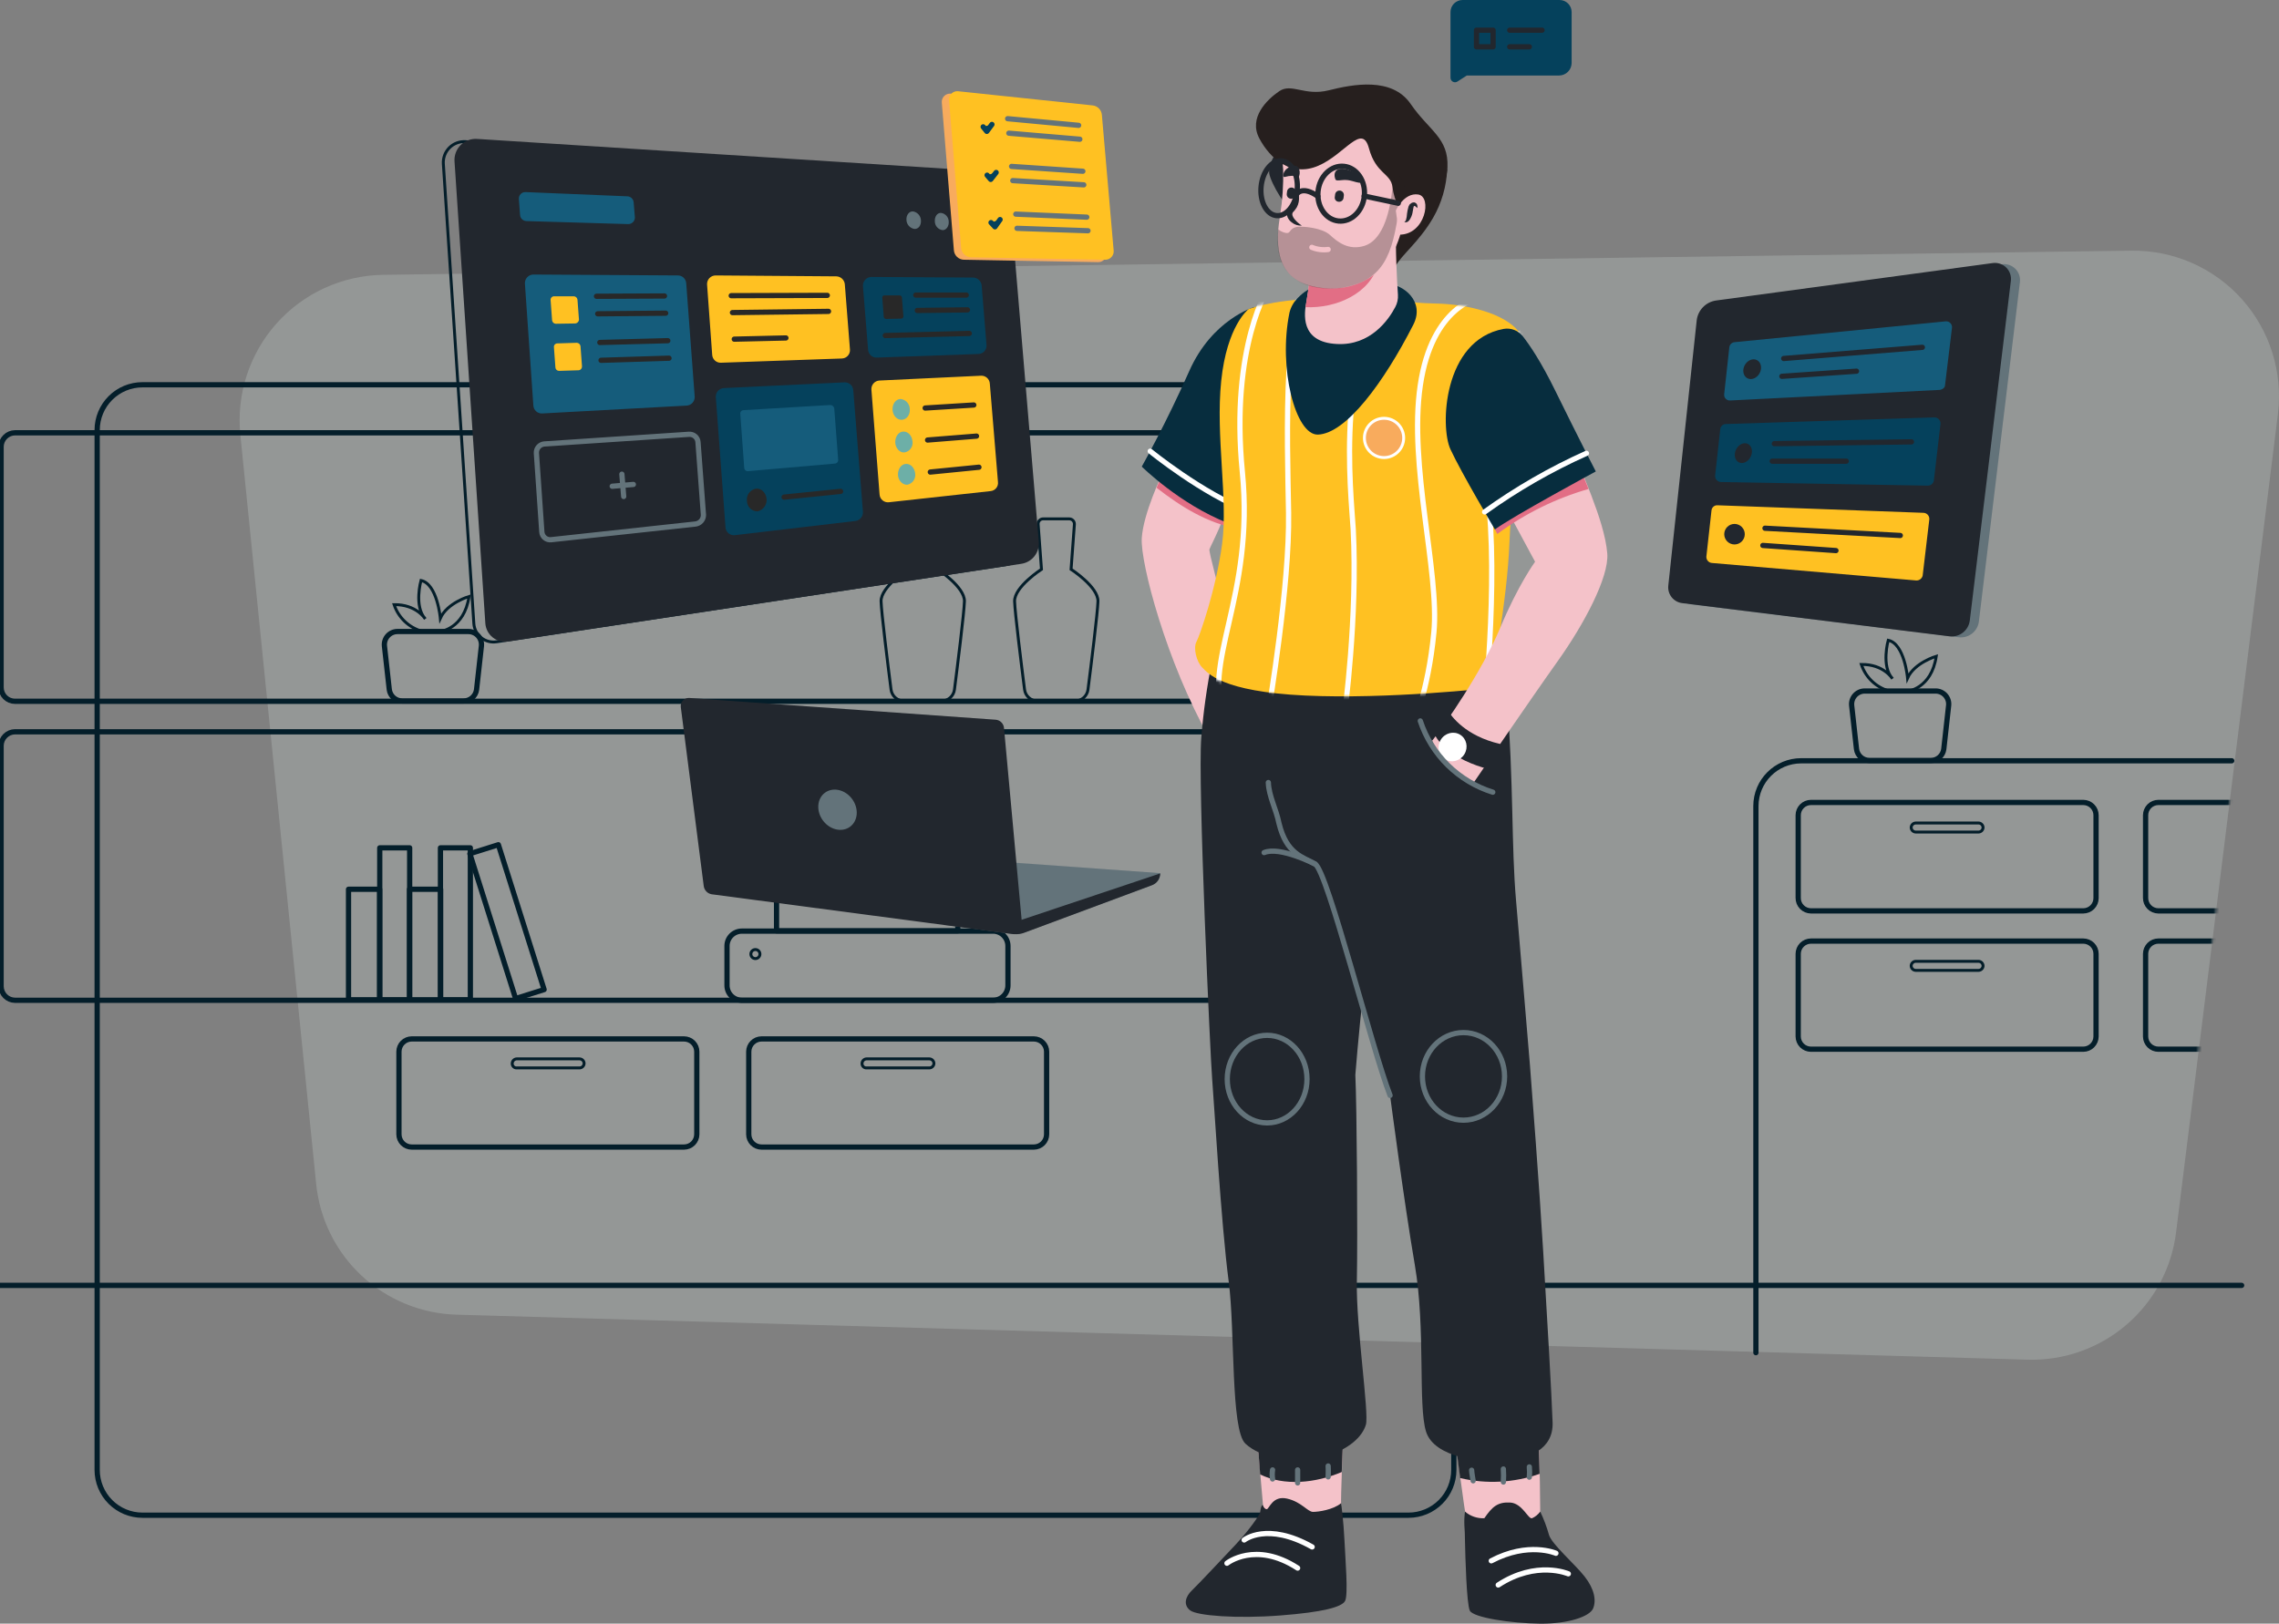 <svg width="783" height="558" viewBox="0 0 783 558" fill="none" xmlns="http://www.w3.org/2000/svg">
<rect x="0" y="0" width="783" height="558" fill="#808080" stroke="none"/>
<g clip-path="url(#clip0_222_348)">
<path d="M696.585 467.281L156.888 451.816C144.754 451.479 133.158 446.729 124.274 438.455C115.39 430.182 109.827 418.953 108.627 406.873L82.576 149.463C81.883 142.573 82.628 135.614 84.764 129.027C86.9 122.44 90.381 116.368 94.987 111.196C99.592 106.025 105.221 101.866 111.517 98.984C117.814 96.102 124.64 94.559 131.564 94.453L732.288 86.149C739.431 86.052 746.513 87.487 753.056 90.356C759.599 93.225 765.452 97.462 770.22 102.782C774.989 108.102 778.564 114.381 780.703 121.198C782.843 128.015 783.498 135.211 782.625 142.302L747.648 423.48C746.127 435.832 740.048 447.171 730.602 455.274C721.156 463.377 709.024 467.659 696.585 467.281Z" fill="#EAF9F3" fill-opacity="0.2"/>
<path d="M766.763 261.458H618.848C610.25 261.458 603.279 268.428 603.279 277.027V464.873" stroke="#041E2A" stroke-width="1.8" stroke-linecap="round" stroke-linejoin="round"/>
<path d="M48.949 520.735H483.923C488.052 520.735 492.012 519.095 494.932 516.175C497.851 513.255 499.492 509.295 499.492 505.166V147.803C499.492 143.674 497.851 139.714 494.932 136.794C492.012 133.874 488.052 132.234 483.923 132.234H48.949C44.82 132.234 40.86 133.874 37.941 136.794C35.021 139.714 33.381 143.674 33.381 147.803V505.166C33.381 509.295 35.021 513.255 37.941 516.175C40.86 519.095 44.82 520.735 48.949 520.735Z" stroke="#041E2A" stroke-width="1.8" stroke-linecap="round" stroke-linejoin="round"/>
<path d="M642.304 261.354H663.372C664.47 261.356 665.531 260.957 666.353 260.23C667.176 259.503 667.703 258.499 667.835 257.409L669.496 242.463C669.564 241.836 669.5 241.201 669.307 240.6C669.114 240 668.797 239.446 668.376 238.976C667.955 238.506 667.44 238.13 666.864 237.873C666.288 237.615 665.664 237.482 665.033 237.481H640.643C640.013 237.483 639.39 237.618 638.814 237.876C638.239 238.134 637.725 238.51 637.304 238.98C636.883 239.449 636.566 240.002 636.372 240.602C636.179 241.202 636.113 241.836 636.18 242.463L637.841 257.409C637.973 258.499 638.5 259.503 639.323 260.23C640.145 260.957 641.206 261.356 642.304 261.354Z" stroke="#041E2A" stroke-width="1.8" stroke-linecap="round" stroke-linejoin="round"/>
<path d="M655.277 237.585C655.277 237.585 663.58 236.754 665.241 225.545C665.241 225.545 657.768 227.724 655.381 233.018C655.381 233.018 654.343 221.185 648.738 220.043C648.738 220.043 646.247 228.866 650.191 233.225C650.191 233.225 647.182 228.243 639.501 228.347C640.227 230.533 641.476 232.508 643.141 234.1C644.805 235.692 646.834 236.853 649.05 237.481" stroke="#041E2A"/>
<path d="M151.18 217.033C151.18 217.033 159.483 216.203 161.144 204.993C161.144 204.993 153.671 207.173 151.284 212.466C151.284 212.466 150.246 200.634 144.641 199.492C144.641 199.492 142.15 208.315 146.094 212.674C146.094 212.674 143.084 207.692 135.404 207.796C136.13 209.982 137.379 211.957 139.044 213.549C140.708 215.141 142.737 216.302 144.953 216.93" stroke="#041E2A"/>
<path d="M622.169 313.043H715.785C716.939 313.035 718.043 312.573 718.859 311.757C719.674 310.941 720.136 309.837 720.144 308.683V280.14C720.136 278.986 719.674 277.882 718.859 277.067C718.043 276.251 716.939 275.789 715.785 275.781H622.169C621.015 275.789 619.911 276.251 619.095 277.067C618.28 277.882 617.818 278.986 617.81 280.14V308.58C617.803 309.159 617.91 309.734 618.125 310.272C618.341 310.81 618.66 311.3 619.065 311.714C619.47 312.129 619.952 312.459 620.485 312.687C621.017 312.915 621.589 313.036 622.169 313.043Z" stroke="#041E2A" stroke-width="1.8" stroke-linecap="round" stroke-linejoin="round"/>
<path d="M658.183 285.953H679.771C680.181 285.942 680.57 285.775 680.86 285.485C681.15 285.195 681.317 284.805 681.328 284.396C681.317 283.986 681.15 283.596 680.86 283.306C680.57 283.017 680.181 282.849 679.771 282.839H658.183C657.774 282.849 657.384 283.017 657.094 283.306C656.804 283.596 656.637 283.986 656.626 284.396C656.637 284.805 656.804 285.195 657.094 285.485C657.384 285.775 657.774 285.942 658.183 285.953Z" stroke="#041E2A"/>
<path d="M622.169 360.581H715.785C716.939 360.572 718.043 360.111 718.859 359.295C719.674 358.479 720.136 357.375 720.144 356.221V327.782C720.136 326.628 719.674 325.524 718.859 324.708C718.043 323.892 716.939 323.431 715.785 323.422H622.169C621.015 323.431 619.911 323.892 619.095 324.708C618.28 325.524 617.818 326.628 617.81 327.782V356.221C617.818 357.375 618.28 358.479 619.095 359.295C619.911 360.111 621.015 360.572 622.169 360.581Z" stroke="#041E2A" stroke-width="1.8" stroke-linecap="round" stroke-linejoin="round"/>
<path d="M658.183 333.49H679.771C680.181 333.48 680.57 333.312 680.86 333.023C681.15 332.733 681.317 332.343 681.328 331.933C681.317 331.524 681.15 331.134 680.86 330.844C680.57 330.554 680.181 330.387 679.771 330.376H658.183C657.774 330.387 657.384 330.554 657.094 330.844C656.804 331.134 656.637 331.524 656.626 331.933C656.637 332.343 656.804 332.733 657.094 333.023C657.384 333.312 657.774 333.48 658.183 333.49Z" stroke="#041E2A"/>
<path d="M141.424 394.21H235.04C236.194 394.202 237.298 393.74 238.114 392.924C238.929 392.108 239.391 391.004 239.399 389.851V361.411C239.391 360.257 238.929 359.153 238.114 358.338C237.298 357.522 236.194 357.06 235.04 357.052H141.424C140.27 357.06 139.166 357.522 138.35 358.338C137.535 359.153 137.073 360.257 137.065 361.411V389.851C137.073 391.004 137.535 392.108 138.35 392.924C139.166 393.74 140.27 394.202 141.424 394.21Z" stroke="#041E2A" stroke-width="1.8" stroke-linecap="round" stroke-linejoin="round"/>
<path d="M177.542 367.016H199.13C199.539 367.005 199.929 366.838 200.219 366.548C200.509 366.258 200.676 365.868 200.687 365.459C200.676 365.049 200.509 364.659 200.219 364.369C199.929 364.08 199.539 363.912 199.13 363.902H177.542C177.132 363.912 176.743 364.08 176.453 364.369C176.163 364.659 175.996 365.049 175.985 365.459C175.973 365.666 176.005 365.874 176.079 366.069C176.153 366.263 176.267 366.439 176.414 366.586C176.561 366.734 176.738 366.848 176.932 366.922C177.127 366.996 177.334 367.028 177.542 367.016Z" stroke="#041E2A"/>
<path d="M261.61 394.21H355.227C356.38 394.202 357.484 393.74 358.3 392.924C359.116 392.108 359.578 391.004 359.586 389.851V361.411C359.578 360.257 359.116 359.153 358.3 358.338C357.484 357.522 356.38 357.06 355.227 357.052H261.61C260.456 357.06 259.352 357.522 258.537 358.338C257.721 359.153 257.259 360.257 257.251 361.411V389.851C257.259 391.004 257.721 392.108 258.537 392.924C259.352 393.74 260.456 394.202 261.61 394.21Z" stroke="#041E2A" stroke-width="1.8" stroke-linecap="round" stroke-linejoin="round"/>
<path d="M297.728 367.016H319.316C319.726 367.005 320.116 366.838 320.405 366.548C320.695 366.258 320.862 365.868 320.873 365.459C320.862 365.049 320.695 364.659 320.405 364.369C320.116 364.08 319.726 363.912 319.316 363.902H297.728C297.319 363.912 296.929 364.08 296.639 364.369C296.349 364.659 296.182 365.049 296.171 365.459C296.159 365.666 296.191 365.874 296.265 366.069C296.339 366.263 296.454 366.439 296.601 366.586C296.748 366.734 296.924 366.848 297.118 366.922C297.313 366.996 297.521 367.028 297.728 367.016Z" stroke="#041E2A"/>
<path d="M5.151 241.01H477.385C478.647 240.996 479.853 240.489 480.746 239.596C481.638 238.704 482.146 237.497 482.159 236.235V153.511C482.146 152.249 481.638 151.043 480.746 150.15C479.853 149.258 478.647 148.75 477.385 148.737H5.151C3.889 148.75 2.682 149.258 1.79 150.15C0.897 151.043 0.39 152.249 0.376 153.511V236.235C0.375 236.863 0.497 237.484 0.737 238.064C0.976 238.644 1.328 239.171 1.772 239.614C2.215 240.058 2.742 240.41 3.322 240.649C3.902 240.889 4.523 241.011 5.151 241.01Z" stroke="#041E2A" stroke-width="1.8" stroke-linecap="round" stroke-linejoin="round"/>
<path d="M5.151 343.766H477.385C478.647 343.753 479.853 343.245 480.746 342.353C481.638 341.46 482.146 340.254 482.159 338.992V256.268C482.146 255.006 481.638 253.799 480.746 252.907C479.853 252.014 478.647 251.507 477.385 251.493H5.151C3.889 251.507 2.682 252.014 1.79 252.907C0.897 253.799 0.39 255.006 0.376 256.268V338.992C0.39 340.254 0.897 341.46 1.79 342.353C2.682 343.245 3.889 343.753 5.151 343.766Z" stroke="#041E2A" stroke-width="1.8" stroke-linecap="round" stroke-linejoin="round"/>
<path d="M140.749 291.381H130.474V343.59H140.749V291.381Z" stroke="#041E2A" stroke-width="1.8" stroke-linecap="round" stroke-linejoin="round"/>
<path d="M130.433 305.611H119.743V343.6H130.433V305.611Z" stroke="#041E2A" stroke-width="1.8" stroke-linecap="round" stroke-linejoin="round"/>
<path d="M161.6 291.381H151.325V343.59H161.6V291.381Z" stroke="#041E2A" stroke-width="1.8" stroke-linecap="round" stroke-linejoin="round"/>
<path d="M171.23 290.304L161.431 293.397L177.147 343.184L186.946 340.091L171.23 290.304Z" stroke="#041E2A" stroke-width="1.8" stroke-linecap="round" stroke-linejoin="round"/>
<path d="M151.387 305.611H140.697V343.6H151.387V305.611Z" stroke="#041E2A" stroke-width="1.8" stroke-linecap="round" stroke-linejoin="round"/>
<path d="M357.821 195.652L356.68 180.187C356.657 179.945 356.687 179.701 356.766 179.471C356.846 179.241 356.973 179.031 357.14 178.854C357.307 178.677 357.509 178.538 357.734 178.446C357.959 178.353 358.201 178.31 358.444 178.318H367.37C367.61 178.319 367.848 178.369 368.068 178.465C368.288 178.561 368.487 178.7 368.652 178.875C368.817 179.049 368.945 179.256 369.028 179.481C369.111 179.707 369.147 179.947 369.134 180.187L367.992 195.652C367.992 195.652 377.333 201.672 377.23 206.654C377.126 210.495 374.842 228.866 373.805 236.962C373.672 238.052 373.145 239.055 372.323 239.782C371.5 240.509 370.439 240.909 369.342 240.906H356.472C355.374 240.909 354.314 240.509 353.491 239.782C352.669 239.055 352.141 238.052 352.009 236.962C350.971 228.866 348.688 210.495 348.584 206.654C348.48 201.672 357.821 195.652 357.821 195.652Z" stroke="#041E2A"/>
<path d="M311.947 195.652L310.805 180.187C310.783 179.945 310.813 179.701 310.892 179.471C310.971 179.241 311.099 179.031 311.266 178.854C311.433 178.677 311.635 178.538 311.86 178.446C312.085 178.353 312.327 178.31 312.57 178.318H321.496C321.736 178.319 321.973 178.369 322.194 178.465C322.414 178.561 322.613 178.7 322.778 178.875C322.943 179.049 323.071 179.256 323.154 179.481C323.236 179.707 323.273 179.947 323.26 180.187L322.118 195.652C322.118 195.652 331.459 201.672 331.355 206.654C331.252 210.495 328.968 228.866 327.93 236.962C327.798 238.052 327.271 239.055 326.448 239.782C325.626 240.509 324.565 240.909 323.468 240.906H310.598C309.5 240.909 308.44 240.509 307.617 239.782C306.794 239.055 306.267 238.052 306.135 236.962C305.097 228.866 302.814 210.495 302.71 206.654C302.606 201.672 311.947 195.652 311.947 195.652Z" stroke="#041E2A"/>
<path d="M770.17 441.748H-198.066" stroke="#041E2A" stroke-width="1.8" stroke-linecap="round" stroke-linejoin="round"/>
<path d="M341.215 343.766H254.864C253.516 343.763 252.224 343.226 251.271 342.273C250.318 341.32 249.781 340.028 249.778 338.68V325.083C249.781 323.735 250.318 322.443 251.271 321.49C252.224 320.537 253.516 320 254.864 319.997H341.215C342.563 320 343.855 320.537 344.808 321.49C345.761 322.443 346.298 323.735 346.301 325.083V338.68C346.298 340.028 345.761 341.32 344.808 342.273C343.855 343.226 342.563 343.763 341.215 343.766Z" stroke="#041E2A" stroke-width="1.8" stroke-linecap="round" stroke-linejoin="round"/>
<path d="M329.072 298.097H266.799V319.893H329.072V298.097Z" stroke="#041E2A" stroke-width="1.8" stroke-linecap="round" stroke-linejoin="round"/>
<path d="M259.534 329.442C260.394 329.442 261.091 328.745 261.091 327.886C261.091 327.026 260.394 326.329 259.534 326.329C258.675 326.329 257.978 327.026 257.978 327.886C257.978 328.745 258.675 329.442 259.534 329.442Z" stroke="#041E2A"/>
<path d="M345.989 193.991L170.588 220.562C169.662 220.705 168.716 220.655 167.811 220.413C166.905 220.171 166.06 219.744 165.328 219.159C164.596 218.573 163.994 217.842 163.56 217.012C163.125 216.181 162.868 215.27 162.804 214.335L152.322 56.36C152.249 55.333 152.398 54.302 152.759 53.337C153.119 52.373 153.682 51.497 154.41 50.768C155.139 50.04 156.015 49.477 156.979 49.117C157.944 48.756 158.975 48.607 160.002 48.679L335.714 59.889C337.326 59.99 338.848 60.662 340.008 61.785C341.168 62.907 341.891 64.406 342.046 66.013L352.113 186.31C352.224 188.122 351.66 189.91 350.529 191.329C349.397 192.748 347.78 193.696 345.989 193.991Z" stroke="#041E2A"/>
<mask id="mask0_222_348" style="mask-type:luminance" maskUnits="userSpaceOnUse" x="82" y="86" width="701" height="382">
<path d="M696.585 467.281L156.888 451.816C144.754 451.479 133.158 446.729 124.274 438.455C115.39 430.182 109.827 418.953 108.627 406.873L82.576 149.463C81.883 142.573 82.628 135.614 84.764 129.027C86.9 122.44 90.381 116.368 94.987 111.196C99.592 106.025 105.221 101.866 111.517 98.984C117.814 96.102 124.64 94.559 131.564 94.453L732.288 86.149C739.431 86.052 746.513 87.487 753.056 90.356C759.599 93.225 765.452 97.462 770.221 102.782C774.989 108.101 778.564 114.381 780.703 121.198C782.843 128.015 783.498 135.211 782.625 142.302L747.648 423.48C746.127 435.832 740.048 447.171 730.602 455.274C721.156 463.377 709.024 467.659 696.585 467.281Z" fill="white"/>
</mask>
<g mask="url(#mask0_222_348)">
<path d="M138.206 240.906H159.275C160.373 240.909 161.434 240.509 162.256 239.782C163.079 239.055 163.606 238.052 163.738 236.962L165.399 222.016C165.467 221.389 165.403 220.754 165.21 220.153C165.017 219.552 164.7 218.999 164.279 218.529C163.858 218.059 163.342 217.683 162.767 217.425C162.191 217.168 161.567 217.034 160.936 217.034H136.546C135.915 217.036 135.292 217.171 134.717 217.429C134.142 217.687 133.628 218.063 133.207 218.533C132.786 219.002 132.469 219.555 132.275 220.155C132.082 220.755 132.016 221.389 132.083 222.016L133.744 236.962C133.878 238.051 134.406 239.053 135.228 239.78C136.05 240.506 137.109 240.907 138.206 240.906Z" stroke="#041E2A" stroke-width="1.8" stroke-linecap="round" stroke-linejoin="round"/>
<path d="M741.525 313.043H835.141C836.295 313.035 837.399 312.573 838.214 311.758C839.03 310.942 839.492 309.838 839.5 308.684V280.141C839.492 278.987 839.03 277.883 838.214 277.067C837.399 276.251 836.295 275.789 835.141 275.781H741.525C740.371 275.789 739.267 276.251 738.451 277.067C737.636 277.883 737.174 278.987 737.166 280.141V308.58C737.159 309.159 737.266 309.734 737.481 310.272C737.697 310.81 738.016 311.3 738.421 311.715C738.825 312.129 739.308 312.46 739.84 312.688C740.373 312.916 740.945 313.037 741.525 313.043Z" stroke="#041E2A" stroke-width="1.8" stroke-linecap="round" stroke-linejoin="round"/>
<path d="M777.539 285.953H799.127C799.536 285.942 799.926 285.775 800.216 285.485C800.506 285.195 800.673 284.805 800.684 284.396C800.673 283.986 800.506 283.596 800.216 283.306C799.926 283.017 799.536 282.849 799.127 282.839H777.539C777.129 282.849 776.74 283.017 776.45 283.306C776.16 283.596 775.993 283.986 775.982 284.396C775.993 284.805 776.16 285.195 776.45 285.485C776.74 285.775 777.129 285.942 777.539 285.953Z" fill="#B8D8C7"/>
<path d="M741.525 360.581H835.141C836.295 360.572 837.399 360.111 838.215 359.295C839.03 358.479 839.492 357.375 839.5 356.221V327.782C839.492 326.628 839.03 325.524 838.215 324.708C837.399 323.892 836.295 323.431 835.141 323.422H741.525C740.371 323.431 739.267 323.892 738.451 324.708C737.636 325.524 737.174 326.628 737.166 327.782V356.221C737.174 357.375 737.636 358.479 738.451 359.295C739.267 360.111 740.371 360.572 741.525 360.581Z" stroke="#041E2A" stroke-width="1.8" stroke-linecap="round" stroke-linejoin="round"/>
<path d="M777.539 333.491H799.127C799.536 333.48 799.926 333.313 800.216 333.023C800.506 332.733 800.673 332.343 800.684 331.934C800.673 331.524 800.506 331.134 800.216 330.845C799.926 330.555 799.536 330.387 799.127 330.377H777.539C777.129 330.387 776.74 330.555 776.45 330.845C776.16 331.134 775.993 331.524 775.982 331.934C775.993 332.343 776.16 332.733 776.45 333.023C776.74 333.313 777.129 333.48 777.539 333.491Z" fill="#B8D8C7"/>
<path d="M450.431 188.895H440.156V241.103H450.431V188.895Z" stroke="#B8D8C7" stroke-width="1.8" stroke-linecap="round" stroke-linejoin="round"/>
<path d="M440.115 203.021H429.424V241.01H440.115V203.021Z" stroke="#B8D8C7" stroke-width="1.8" stroke-linecap="round" stroke-linejoin="round"/>
</g>
<path d="M352.009 320.412L395.808 304.116C396.626 303.799 397.33 303.244 397.829 302.522C398.329 301.801 398.601 300.946 398.61 300.068L311.636 293.841L325.024 317.921L347.65 320.931C349.124 321.125 350.622 320.947 352.009 320.412Z" fill="#63737A"/>
<path d="M241.787 304.532L233.899 242.982C233.85 242.579 233.889 242.17 234.015 241.784C234.141 241.398 234.35 241.045 234.626 240.748C234.903 240.451 235.242 240.219 235.618 240.067C235.995 239.915 236.4 239.847 236.805 239.868L342.046 247.341C342.8 247.39 343.511 247.712 344.046 248.247C344.581 248.782 344.903 249.493 344.952 250.247L351.179 318.025C351.22 318.44 351.167 318.858 351.024 319.249C350.88 319.64 350.65 319.994 350.351 320.284C350.051 320.573 349.69 320.791 349.294 320.921C348.898 321.051 348.478 321.09 348.065 321.035L244.485 307.334C243.796 307.213 243.164 306.877 242.679 306.373C242.194 305.869 241.882 305.224 241.787 304.532Z" fill="#22272E"/>
<path d="M398.61 300.172C398.615 301.053 398.349 301.914 397.848 302.639C397.346 303.363 396.634 303.915 395.808 304.22L352.009 320.516C350.922 320.948 349.75 321.125 348.584 321.035C347.486 320.147 346.569 319.054 345.886 317.817L398.61 300.172Z" fill="#22272E"/>
<path d="M292.061 284.125C294.828 282.082 295.138 277.809 292.755 274.581C290.372 271.353 286.197 270.392 283.43 272.435C280.663 274.478 280.352 278.751 282.736 281.979C285.119 285.207 289.294 286.168 292.061 284.125Z" fill="#63737A"/>
<path d="M535.714 25.948H503.954L500.737 28.024C500.5 28.178 500.225 28.264 499.943 28.273C499.66 28.281 499.381 28.212 499.135 28.073C498.888 27.934 498.685 27.73 498.547 27.484C498.409 27.237 498.34 26.958 498.35 26.675V4.152C498.35 3.051 498.787 1.995 499.566 1.216C500.344 0.437 501.4 0 502.501 0L535.817 0C536.918 0 537.974 0.437 538.753 1.216C539.531 1.995 539.969 3.051 539.969 4.152V21.693C539.948 22.815 539.492 23.885 538.699 24.679C537.905 25.472 536.835 25.927 535.714 25.948Z" fill="#05415C"/>
<path d="M518.692 10.379H529.798" stroke="#22272E" stroke-width="1.8" stroke-linecap="round" stroke-linejoin="round"/>
<path d="M518.692 16.088H525.439" stroke="#22272E" stroke-width="1.8" stroke-linecap="round" stroke-linejoin="round"/>
<path d="M512.984 10.379H507.276V16.088H512.984V10.379Z" stroke="#22272E" stroke-width="1.8" stroke-linecap="round" stroke-linejoin="round"/>
<path d="M350.764 193.783L174.532 220.458C173.606 220.602 172.66 220.551 171.755 220.309C170.849 220.067 170.004 219.64 169.272 219.055C168.54 218.469 167.938 217.738 167.504 216.908C167.069 216.077 166.812 215.166 166.748 214.231L156.162 55.53C156.084 54.488 156.232 53.441 156.596 52.461C156.96 51.482 157.531 50.592 158.27 49.853C159.008 49.114 159.898 48.543 160.878 48.18C161.857 47.816 162.904 47.668 163.946 47.745L340.385 58.955C342.012 59.061 343.546 59.749 344.708 60.892C345.87 62.035 346.583 63.558 346.716 65.183L356.887 185.999C357.09 187.84 356.562 189.687 355.417 191.143C354.272 192.599 352.601 193.547 350.764 193.783Z" fill="#22272E"/>
<path d="M235.871 139.395L186.26 142.094C185.505 142.128 184.767 141.864 184.204 141.36C183.641 140.855 183.299 140.15 183.25 139.395L180.344 97.463C180.322 97.065 180.38 96.667 180.516 96.293C180.651 95.919 180.861 95.576 181.132 95.285C181.404 94.994 181.732 94.761 182.096 94.6C182.46 94.439 182.852 94.354 183.25 94.349L232.861 94.66C233.6 94.648 234.315 94.922 234.856 95.425C235.398 95.928 235.724 96.621 235.767 97.359L238.673 136.281C238.698 136.671 238.645 137.062 238.517 137.43C238.389 137.799 238.189 138.139 237.928 138.429C237.667 138.719 237.35 138.954 236.997 139.12C236.644 139.286 236.261 139.379 235.871 139.395Z" fill="#155C7B"/>
<path d="M289.218 123.204L247.703 124.657C246.947 124.691 246.209 124.427 245.646 123.923C245.083 123.418 244.741 122.712 244.693 121.958L242.928 97.774C242.906 97.377 242.964 96.979 243.1 96.605C243.235 96.23 243.445 95.887 243.716 95.596C243.988 95.305 244.316 95.073 244.68 94.912C245.044 94.751 245.436 94.665 245.834 94.66L287.349 94.972C288.079 94.993 288.775 95.278 289.31 95.775C289.844 96.271 290.18 96.945 290.255 97.67L292.02 120.09C292.054 120.481 292.007 120.875 291.883 121.248C291.758 121.621 291.558 121.964 291.295 122.256C291.033 122.548 290.713 122.783 290.355 122.946C289.998 123.109 289.61 123.196 289.218 123.204Z" fill="#FFC122"/>
<path d="M336.234 121.647L301.257 122.892C300.502 122.926 299.763 122.663 299.201 122.158C298.638 121.653 298.295 120.948 298.247 120.194L296.483 98.293C296.46 97.896 296.519 97.498 296.654 97.124C296.789 96.749 296.999 96.406 297.271 96.115C297.542 95.825 297.87 95.591 298.234 95.431C298.598 95.27 298.991 95.184 299.389 95.179L334.365 95.387C335.094 95.408 335.791 95.693 336.326 96.19C336.86 96.686 337.196 97.36 337.271 98.085L338.932 118.533C338.97 118.917 338.93 119.304 338.814 119.672C338.697 120.04 338.507 120.38 338.254 120.671C338.001 120.963 337.692 121.2 337.344 121.368C336.997 121.535 336.619 121.63 336.234 121.647Z" fill="#05415C"/>
<path d="M238.984 180.083L189.374 185.48C188.983 185.528 188.587 185.494 188.209 185.382C187.832 185.27 187.481 185.082 187.18 184.829C186.878 184.576 186.631 184.264 186.455 183.911C186.279 183.559 186.178 183.175 186.156 182.781L184.288 155.691C184.25 154.924 184.509 154.173 185.012 153.592C185.515 153.012 186.222 152.649 186.987 152.577L236.701 149.256C237.083 149.228 237.466 149.275 237.83 149.396C238.193 149.516 238.529 149.707 238.819 149.958C239.108 150.209 239.345 150.514 239.516 150.857C239.687 151.2 239.788 151.573 239.815 151.955L241.683 176.969C241.69 177.728 241.419 178.463 240.922 179.036C240.425 179.609 239.736 179.982 238.984 180.083Z" stroke="#63737A" stroke-width="1.8" stroke-linecap="round" stroke-linejoin="round"/>
<path d="M293.888 179.045L252.477 183.923C252.086 183.971 251.689 183.937 251.312 183.825C250.935 183.713 250.584 183.525 250.283 183.272C249.981 183.019 249.734 182.707 249.558 182.354C249.382 182.002 249.281 181.618 249.259 181.225L245.938 136.489C245.884 135.719 246.138 134.958 246.643 134.374C247.149 133.79 247.866 133.431 248.637 133.375L290.152 131.403C290.907 131.369 291.645 131.633 292.208 132.137C292.771 132.642 293.113 133.348 293.162 134.102L296.483 175.931C296.528 176.683 296.285 177.424 295.802 178.002C295.32 178.581 294.636 178.954 293.888 179.045Z" fill="#05415C"/>
<path d="M285.274 139.188L255.487 140.952C255.318 140.952 255.151 140.988 254.998 141.058C254.845 141.128 254.709 141.232 254.6 141.36C254.492 141.489 254.412 141.64 254.368 141.803C254.324 141.965 254.316 142.136 254.345 142.302L255.694 160.777C255.701 160.943 255.743 161.105 255.816 161.254C255.889 161.403 255.993 161.536 256.119 161.643C256.246 161.75 256.393 161.83 256.552 161.878C256.712 161.925 256.879 161.939 257.043 161.919L286.83 159.324C286.996 159.317 287.159 159.275 287.308 159.202C287.457 159.129 287.589 159.026 287.696 158.899C287.803 158.772 287.883 158.625 287.931 158.466C287.978 158.307 287.992 158.139 287.972 157.975L286.623 140.33C286.558 140.016 286.39 139.733 286.145 139.526C285.901 139.319 285.594 139.2 285.274 139.188Z" fill="#155C7B"/>
<path d="M340.385 168.769L305.408 172.609C305.018 172.657 304.621 172.624 304.244 172.512C303.866 172.4 303.516 172.211 303.214 171.958C302.913 171.705 302.666 171.393 302.49 171.041C302.314 170.688 302.212 170.304 302.191 169.911L299.389 133.894C299.335 133.124 299.588 132.363 300.094 131.779C300.6 131.195 301.317 130.836 302.087 130.78L337.064 129.12C337.819 129.085 338.557 129.349 339.12 129.854C339.683 130.358 340.025 131.064 340.074 131.818L342.876 165.655C342.919 166.024 342.889 166.397 342.787 166.753C342.685 167.11 342.513 167.443 342.281 167.732C342.049 168.022 341.762 168.263 341.437 168.441C341.111 168.619 340.754 168.73 340.385 168.769Z" fill="#FFC122"/>
<path d="M213.66 162.957L214.283 170.637" stroke="#63737A" stroke-width="1.8" stroke-linecap="round" stroke-linejoin="round"/>
<path d="M210.339 167.109L217.604 166.486" stroke="#63737A" stroke-width="1.8" stroke-linecap="round" stroke-linejoin="round"/>
<path d="M263.374 171.468C263.167 169.392 261.61 167.731 259.742 167.939C258.772 168.105 257.904 168.642 257.323 169.436C256.742 170.23 256.493 171.22 256.628 172.194C256.636 172.673 256.74 173.146 256.933 173.584C257.126 174.022 257.405 174.417 257.753 174.746C258.101 175.075 258.512 175.331 258.96 175.499C259.409 175.666 259.886 175.743 260.365 175.723C261.289 175.486 262.1 174.928 262.651 174.148C263.202 173.369 263.459 172.419 263.374 171.468Z" fill="#282828"/>
<path d="M269.394 170.845L288.802 168.873" stroke="#282828" stroke-width="1.8" stroke-linecap="round" stroke-linejoin="round"/>
<path d="M312.57 140.537C312.555 139.668 312.217 138.837 311.622 138.204C311.027 137.57 310.218 137.181 309.352 137.112C307.692 137.216 306.55 138.876 306.654 140.848C306.758 142.82 308.211 144.377 309.871 144.274C311.532 144.17 312.777 142.509 312.57 140.537Z" fill="#6DAFA7"/>
<path d="M317.863 140.226L334.573 139.188" stroke="#282828" stroke-width="1.8" stroke-linecap="round" stroke-linejoin="round"/>
<path d="M313.504 151.643C313.296 149.671 311.947 148.218 310.287 148.322C308.626 148.425 307.484 150.19 307.588 152.162C307.692 154.134 309.249 155.691 310.806 155.483C311.668 155.324 312.434 154.832 312.939 154.114C313.443 153.396 313.646 152.509 313.504 151.643Z" fill="#6DAFA7"/>
<path d="M318.693 151.228L335.507 149.878" stroke="#282828" stroke-width="1.8" stroke-linecap="round" stroke-linejoin="round"/>
<path d="M314.438 162.749C314.231 160.777 312.881 159.324 311.221 159.428C309.56 159.531 308.418 161.296 308.522 163.268C308.626 165.24 310.183 166.693 311.74 166.589C312.593 166.411 313.346 165.915 313.847 165.202C314.348 164.489 314.559 163.612 314.438 162.749Z" fill="#6DAFA7"/>
<path d="M319.627 162.23L336.337 160.569" stroke="#282828" stroke-width="1.8" stroke-linecap="round" stroke-linejoin="round"/>
<path d="M197.677 111.163L190.931 111.267C190.623 111.251 190.33 111.128 190.103 110.92C189.876 110.712 189.728 110.431 189.685 110.126L189.166 103.068C189.16 102.902 189.189 102.738 189.249 102.584C189.31 102.43 189.401 102.291 189.518 102.174C189.635 102.057 189.775 101.966 189.928 101.905C190.082 101.844 190.247 101.816 190.412 101.822H197.158C197.466 101.838 197.758 101.961 197.985 102.169C198.213 102.378 198.36 102.659 198.403 102.964L198.922 109.918C198.883 110.235 198.739 110.529 198.514 110.755C198.288 110.98 197.993 111.124 197.677 111.163Z" fill="#FFC122"/>
<path d="M204.942 101.822L228.294 101.718" stroke="#282828" stroke-width="1.8" stroke-linecap="round" stroke-linejoin="round"/>
<path d="M205.357 107.842L228.709 107.634" stroke="#282828" stroke-width="1.8" stroke-linecap="round" stroke-linejoin="round"/>
<path d="M309.664 109.503L304.371 109.607C304.203 109.582 304.046 109.511 303.917 109.401C303.788 109.29 303.694 109.146 303.644 108.984L303.125 102.237C303.122 102.141 303.139 102.045 303.175 101.956C303.21 101.866 303.264 101.785 303.332 101.717C303.4 101.649 303.481 101.596 303.57 101.56C303.66 101.525 303.756 101.508 303.852 101.511H309.145C309.313 101.535 309.47 101.606 309.599 101.716C309.727 101.827 309.822 101.971 309.871 102.133L310.39 108.776C310.378 108.965 310.298 109.143 310.164 109.276C310.03 109.41 309.853 109.49 309.664 109.503Z" fill="#282828"/>
<path d="M314.646 101.407H331.978" stroke="#282828" stroke-width="1.8" stroke-linecap="round" stroke-linejoin="round"/>
<path d="M315.165 106.7L332.393 106.493" stroke="#282828" stroke-width="1.8" stroke-linecap="round" stroke-linejoin="round"/>
<path d="M304.163 115.315L333.016 114.589" stroke="#282828" stroke-width="1.8" stroke-linecap="round" stroke-linejoin="round"/>
<path d="M198.818 127.251L192.072 127.459C191.759 127.46 191.457 127.343 191.226 127.132C190.996 126.92 190.853 126.629 190.827 126.317L190.308 119.259C190.298 119.102 190.32 118.944 190.373 118.795C190.425 118.647 190.507 118.51 190.614 118.394C190.72 118.277 190.849 118.184 190.993 118.119C191.137 118.053 191.292 118.018 191.45 118.014L198.196 117.806C198.504 117.822 198.796 117.945 199.023 118.154C199.251 118.362 199.398 118.643 199.441 118.948L199.96 125.902C199.981 126.231 199.873 126.555 199.661 126.806C199.448 127.058 199.146 127.217 198.818 127.251Z" fill="#FFC122"/>
<path d="M206.084 117.702L229.436 117.08" stroke="#282828" stroke-width="1.8" stroke-linecap="round" stroke-linejoin="round"/>
<path d="M206.499 123.826L229.851 123.1" stroke="#282828" stroke-width="1.8" stroke-linecap="round" stroke-linejoin="round"/>
<path d="M215.84 77.015L180.863 75.977C180.307 75.963 179.776 75.743 179.373 75.36C178.97 74.976 178.725 74.456 178.684 73.901L178.269 68.4C178.243 68.089 178.284 67.777 178.389 67.483C178.493 67.189 178.659 66.92 178.874 66.694C179.09 66.469 179.351 66.292 179.64 66.174C179.929 66.057 180.24 66.002 180.552 66.013L215.528 67.466C216.084 67.48 216.615 67.7 217.018 68.084C217.421 68.468 217.667 68.987 217.708 69.542L218.123 74.628C218.14 74.937 218.094 75.247 217.986 75.537C217.879 75.828 217.713 76.093 217.499 76.317C217.285 76.541 217.027 76.718 216.742 76.838C216.456 76.958 216.149 77.019 215.84 77.015Z" fill="#155C7B"/>
<path d="M251.231 101.615L284.236 101.511" stroke="#282828" stroke-width="1.8" stroke-linecap="round" stroke-linejoin="round"/>
<path d="M251.646 107.427L284.651 107.012" stroke="#282828" stroke-width="1.8" stroke-linecap="round" stroke-linejoin="round"/>
<path d="M252.269 116.561L270.017 116.146" stroke="#282828" stroke-width="1.8" stroke-linecap="round" stroke-linejoin="round"/>
<path d="M335.196 76.496C335.182 75.771 334.915 75.073 334.441 74.523C333.967 73.974 333.316 73.607 332.601 73.486C331.355 73.382 330.318 74.732 330.525 76.288C330.507 77.023 330.762 77.738 331.242 78.294C331.721 78.851 332.391 79.209 333.12 79.299C334.365 79.402 335.299 78.053 335.196 76.496Z" fill="#63737A"/>
<path d="M325.958 76.185C325.957 75.456 325.694 74.752 325.218 74.2C324.742 73.648 324.084 73.284 323.364 73.175C322.015 73.071 321.08 74.421 321.184 76.081C321.187 76.826 321.464 77.545 321.961 78.1C322.458 78.654 323.142 79.007 323.883 79.091C325.128 79.091 326.062 77.742 325.958 76.185Z" fill="#63737A"/>
<path d="M316.41 75.77C316.39 75.019 316.11 74.298 315.618 73.73C315.126 73.163 314.452 72.783 313.712 72.656C312.362 72.552 311.324 73.901 311.428 75.562C311.449 76.313 311.729 77.034 312.221 77.602C312.713 78.169 313.386 78.549 314.127 78.676C315.58 78.78 316.514 77.43 316.41 75.77Z" fill="#63737A"/>
<path d="M377.333 90.093L331.252 89.263C330.351 89.265 329.483 88.921 328.827 88.304C328.171 87.686 327.776 86.841 327.723 85.942L323.571 35.186C323.546 34.784 323.606 34.381 323.748 34.005C323.89 33.627 324.111 33.285 324.395 33C324.68 32.715 325.023 32.495 325.399 32.353C325.776 32.211 326.179 32.15 326.581 32.176L372.871 37.055C373.714 37.135 374.502 37.513 375.092 38.122C375.682 38.731 376.035 39.53 376.088 40.376L380.136 86.98C380.178 87.373 380.137 87.77 380.015 88.146C379.894 88.522 379.694 88.868 379.43 89.162C379.165 89.456 378.842 89.691 378.481 89.851C378.12 90.012 377.729 90.094 377.333 90.093Z" fill="#F8AB5D"/>
<path d="M379.824 89.263L333.743 88.433C332.842 88.434 331.974 88.091 331.318 87.473C330.662 86.856 330.267 86.011 330.214 85.111L326.062 34.356C326.036 33.954 326.096 33.551 326.239 33.174C326.381 32.797 326.601 32.455 326.886 32.17C327.171 31.885 327.513 31.664 327.89 31.522C328.267 31.38 328.67 31.32 329.072 31.346L375.361 36.224C376.205 36.304 376.993 36.682 377.583 37.291C378.173 37.9 378.526 38.699 378.579 39.545L382.627 86.149C382.659 86.54 382.612 86.934 382.486 87.306C382.361 87.678 382.161 88.02 381.899 88.312C381.636 88.603 381.317 88.838 380.96 89.002C380.603 89.165 380.217 89.254 379.824 89.263Z" fill="#FFC122"/>
<path d="M346.197 40.791L370.587 43.075" stroke="#63737A" stroke-width="1.8" stroke-linecap="round" stroke-linejoin="round"/>
<path d="M346.612 45.773L371.002 47.849" stroke="#63737A" stroke-width="1.8" stroke-linecap="round" stroke-linejoin="round"/>
<path d="M347.546 57.19L372.04 58.851" stroke="#63737A" stroke-width="1.8" stroke-linecap="round" stroke-linejoin="round"/>
<path d="M347.961 62.069L372.352 63.522" stroke="#63737A" stroke-width="1.8" stroke-linecap="round" stroke-linejoin="round"/>
<path d="M348.999 73.59L373.389 74.628" stroke="#63737A" stroke-width="1.8" stroke-linecap="round" stroke-linejoin="round"/>
<path d="M349.414 78.468L373.805 79.299" stroke="#63737A" stroke-width="1.8" stroke-linecap="round" stroke-linejoin="round"/>
<path d="M337.79 43.593L339.036 45.151L340.8 42.763" fill="#05415C"/>
<path d="M337.79 43.593L339.036 45.151L340.8 42.763" stroke="#05415C" stroke-width="1.8" stroke-linecap="round" stroke-linejoin="round"/>
<path d="M339.14 60.201L340.385 61.654L342.253 59.267" fill="#05415C"/>
<path d="M339.14 60.201L340.385 61.654L342.253 59.267" stroke="#05415C" stroke-width="1.8" stroke-linecap="round" stroke-linejoin="round"/>
<path d="M340.489 76.496L341.838 77.95L343.602 75.459" fill="#05415C"/>
<path d="M340.489 76.496L341.838 77.95L343.602 75.459" stroke="#05415C" stroke-width="1.8" stroke-linecap="round" stroke-linejoin="round"/>
<path d="M399.233 163.06C399.233 163.06 392.798 176.45 392.279 184.961C391.76 193.472 400.789 227.62 415.527 253.673C415.527 253.673 429.435 249.106 429.435 244.85C429.435 240.595 415.008 190.254 415.527 188.801C416.046 187.348 421.755 176.657 421.755 172.09C421.755 167.524 401.412 158.078 399.233 163.06Z" fill="#F4C2C9"/>
<path d="M427.982 172.09C427.982 167.524 401.516 158.078 399.336 163.06C399.336 163.06 398.506 164.929 397.364 167.627C405.771 174.166 414.801 179.771 425.076 181.64C426.529 178.318 427.982 174.374 427.982 172.09Z" fill="#E26E85"/>
<path d="M430.913 105.53C430.913 105.53 416.461 109.71 408.574 127.563C400.686 145.416 392.279 160.362 392.279 160.362C392.279 160.362 405.252 173.232 421.858 179.771C438.464 186.518 443.16 107.19 430.913 105.53Z" fill="#072D3E"/>
<path d="M395.185 155.068C395.185 155.068 412.933 169.6 429.435 175.931" stroke="white" stroke-width="1.8" stroke-linecap="round" stroke-linejoin="round"/>
<path d="M461.505 493.333C461.505 493.333 460.571 515.13 460.779 517.206C460.986 519.282 453.514 523.745 444.277 523.434C435.039 523.122 434.209 520.424 434.209 520.424C434.209 520.424 432.133 496.862 431.926 493.541C431.718 490.22 459.637 488.87 461.505 493.333Z" fill="#F4C2C9"/>
<path d="M460.986 505.892C461.194 499.665 461.505 493.333 461.505 493.333C459.637 488.87 431.718 490.22 431.926 493.541C432.03 495.098 432.549 500.91 432.964 506.723C441.163 510.771 451.957 509.733 460.986 505.892Z" fill="#22272E"/>
<path d="M460.779 516.583C460.779 516.583 461.609 522.707 461.92 529.35C462.232 535.993 463.27 548.137 462.128 550.212C460.986 552.288 454.655 554.053 439.814 555.195C424.972 556.336 411.272 555.298 408.885 553.43C406.498 551.562 407.224 548.759 409.508 546.58C411.791 544.4 420.82 534.747 424.557 530.803C429.435 525.613 432.964 520.32 432.964 519.697C433.275 517.206 433.794 517.206 433.794 517.206C433.794 517.206 434.417 518.763 435.247 518.659C436.077 518.555 437.219 513.885 442.201 515.026C447.183 516.168 449.258 519.593 451.127 519.593C452.995 519.593 458.08 518.867 460.779 516.583Z" fill="#22272E"/>
<path d="M500.426 497.693C500.426 497.693 503.228 520.112 503.747 521.461C504.266 522.811 509.455 526.547 517.551 526.132C525.646 525.717 528.76 523.33 529.071 522.811C529.382 522.292 528.864 496.655 528.656 494.994C528.448 493.333 502.294 493.748 500.426 497.693Z" fill="#F4C2C9"/>
<path d="M528.967 506.515C528.864 500.806 528.656 495.513 528.552 494.786C528.241 493.126 502.294 493.645 500.322 497.589C500.322 497.589 500.945 502.571 501.671 507.968C510.722 510.101 520.194 509.597 528.967 506.515Z" fill="#22272E"/>
<path d="M503.332 519.489C503.107 521.105 503.038 522.739 503.124 524.368C503.228 525.717 503.332 527.585 503.332 529.869C503.436 534.643 503.851 551.147 504.992 553.534C506.134 555.921 519.211 557.893 529.071 557.997C538.931 558.101 546.196 555.506 547.338 552.807C548.479 550.109 547.857 546.165 544.432 541.805C541.007 537.446 533.119 530.699 532.185 527.482C531.415 524.735 530.408 522.061 529.175 519.489C528.463 520.488 527.495 521.277 526.373 521.773C525.023 522.188 523.051 516.583 518.796 516.376C514.541 516.168 512.673 517.829 509.974 521.773C507.549 521.894 505.17 521.076 503.332 519.489Z" fill="#22272E"/>
<path d="M416.461 226.998C414.677 235.771 413.43 244.644 412.725 253.569C411.48 268.827 415.839 363.383 416.461 370.753C417.084 378.122 419.471 420.159 422.17 440.606C424.349 457.421 422.792 491.361 427.878 496.136C432.964 500.91 444.38 503.505 454.033 500.91C463.685 498.316 468.148 493.541 469.289 489.597C470.431 485.653 465.864 455.656 466.176 440.398C466.487 425.141 466.176 380.094 465.657 369.403C465.657 369.403 469.912 314.808 474.998 302.352C480.083 289.897 487.452 244.02 473.337 230.734C459.014 217.449 417.707 224.818 416.461 226.998Z" fill="#22272E"/>
<path d="M435.039 233.018C435.039 233.018 434.936 253.569 435.766 268.93C435.916 273.6 436.437 278.251 437.323 282.839C439.917 293.633 449.673 294.464 453.929 296.955C458.184 299.446 471.365 360.581 477.592 376.461C477.592 376.461 482.367 412.997 486.103 434.793C489.839 456.59 487.141 482.954 489.943 491.984C492.745 501.014 509.144 502.779 517.136 502.052C525.127 501.325 533.742 498.212 533.43 488.87C533.119 479.529 531.562 452.957 530.213 430.33C528.864 407.703 526.269 373.97 525.646 366.082C525.646 366.082 522.532 328.716 520.872 309.514C519.211 290.312 520.145 270.695 517.654 237.585C514.956 204.371 434.936 214.542 435.039 233.018Z" fill="#22272E"/>
<path d="M435.766 268.931C435.916 273.601 438.513 278.251 439.398 282.839C441.993 293.634 447.598 294.464 451.853 296.955C456.108 299.446 471.365 360.581 477.592 376.461" stroke="#63737A" stroke-width="1.8" stroke-linecap="round" stroke-linejoin="round"/>
<path d="M451.853 296.955C451.853 296.955 439.71 290.727 434.313 293.011" stroke="#63737A" stroke-width="1.8" stroke-linecap="round" stroke-linejoin="round"/>
<path d="M435.351 385.906C442.917 385.906 449.051 379.168 449.051 370.856C449.051 362.544 442.917 355.806 435.351 355.806C427.784 355.806 421.651 362.544 421.651 370.856C421.651 379.168 427.784 385.906 435.351 385.906Z" stroke="#63737A" stroke-width="1.8" stroke-linecap="round" stroke-linejoin="round"/>
<path d="M502.813 384.972C510.608 384.972 516.928 378.234 516.928 369.922C516.928 361.61 510.608 354.872 502.813 354.872C495.017 354.872 488.698 361.61 488.698 369.922C488.698 378.234 495.017 384.972 502.813 384.972Z" stroke="#63737A" stroke-width="1.8" stroke-linecap="round" stroke-linejoin="round"/>
<path d="M437.219 508.28C437.055 507.248 437.055 506.197 437.219 505.166" stroke="#63737A" stroke-width="1.8" stroke-linecap="round" stroke-linejoin="round"/>
<path d="M445.833 509.629V505.166" stroke="#63737A" stroke-width="1.8" stroke-linecap="round" stroke-linejoin="round"/>
<path d="M456.316 507.553C456.316 507.553 456.42 504.958 456.316 503.816" stroke="#63737A" stroke-width="1.8" stroke-linecap="round" stroke-linejoin="round"/>
<path d="M506.134 508.902C506.134 508.902 505.615 506.1 505.615 505.27" stroke="#63737A" stroke-width="1.8" stroke-linecap="round" stroke-linejoin="round"/>
<path d="M516.513 509.318C516.619 507.832 516.619 506.34 516.513 504.854" stroke="#63737A" stroke-width="1.8" stroke-linecap="round" stroke-linejoin="round"/>
<path d="M525.439 507.657C525.549 506.483 525.549 505.302 525.439 504.128" stroke="#63737A" stroke-width="1.8" stroke-linecap="round" stroke-linejoin="round"/>
<path d="M427.463 529.246C427.463 529.246 435.351 522.915 450.815 531.633" stroke="white" stroke-width="1.8" stroke-linecap="round" stroke-linejoin="round"/>
<path d="M421.547 537.238C421.547 537.238 431.303 529.454 445.833 538.899" stroke="white" stroke-width="1.8" stroke-linecap="round" stroke-linejoin="round"/>
<path d="M534.572 533.813C534.572 533.813 525.127 529.661 512.361 536.408" stroke="white" stroke-width="1.8" stroke-linecap="round" stroke-linejoin="round"/>
<path d="M538.827 540.871C538.827 540.871 527.93 536.096 514.748 544.711" stroke="white" stroke-width="1.8" stroke-linecap="round" stroke-linejoin="round"/>
<path d="M477.073 102.548C477.073 102.548 482.263 104.105 493.264 104.313C504.266 104.52 516.824 107.738 521.702 113.862C526.58 119.986 519.34 165.788 518.614 186.235C517.887 206.683 512.05 236.443 512.05 236.443C512.05 236.443 477.073 240.387 448.428 239.038C419.783 237.688 415.008 231.357 413.036 229.385C411.064 227.413 409.923 222.638 411.064 220.562C412.206 218.486 417.811 202.398 419.886 186.933C421.962 171.468 417.603 149.878 419.575 130.884C421.547 111.89 428.916 106.285 428.916 106.285C428.916 106.285 436.077 103.171 452.061 102.652C460.391 102.19 468.74 102.156 477.073 102.548Z" fill="#FFC122"/>
<mask id="mask1_222_348" style="mask-type:luminance" maskUnits="userSpaceOnUse" x="408" y="102" width="120" height="138">
<path d="M477.073 102.548C477.073 102.548 482.263 104.105 493.264 104.313C504.266 104.52 516.824 107.738 521.702 113.862C526.58 119.986 528.137 165.136 527.41 185.584C526.684 206.031 512.05 236.443 512.05 236.443C512.05 236.443 477.073 240.387 448.428 239.038C419.783 237.688 412.933 231.357 410.961 229.385C408.989 227.413 407.847 222.638 408.989 220.562C410.13 218.486 415.735 202.398 417.811 186.933C419.886 171.468 415.527 149.878 417.499 130.884C419.471 111.89 426.84 106.285 426.84 106.285C426.84 106.285 436.077 103.171 452.061 102.652C460.391 102.19 468.74 102.156 477.073 102.548Z" fill="white"/>
</mask>
<g mask="url(#mask1_222_348)">
<path d="M435.973 98.397C435.973 98.397 422.585 118.948 426.84 162.23C431.095 205.512 412.414 227.828 420.924 247.757" stroke="white" stroke-width="1.8" stroke-linecap="round" stroke-linejoin="round"/>
<path d="M508.314 102.237C508.314 102.237 492.019 104.936 487.971 132.441C483.923 159.947 494.614 196.69 492.642 217.345C490.67 238 485.169 250.144 485.169 250.144" stroke="white" stroke-width="1.8" stroke-linecap="round" stroke-linejoin="round"/>
<path d="M510.078 243.501C510.078 243.501 515.579 191.708 510.078 163.061C504.577 134.413 517.032 109.503 531.043 112.928" stroke="white" stroke-width="1.8" stroke-linecap="round" stroke-linejoin="round"/>
<path d="M461.92 245.681C461.92 245.681 466.487 212.051 464.93 181.951C464.307 170.637 457.769 115.108 481.951 97.566" stroke="white" stroke-width="1.8" stroke-linecap="round" stroke-linejoin="round"/>
<path d="M435.974 243.501C435.974 243.501 443.135 201.153 442.72 176.242C442.305 151.332 440.229 98.604 452.787 90.093" stroke="white" stroke-width="1.8" stroke-linecap="round" stroke-linejoin="round"/>
</g>
<path d="M475.517 157.248C479.242 157.248 482.263 154.228 482.263 150.501C482.263 146.775 479.242 143.755 475.517 143.755C471.791 143.755 468.77 146.775 468.77 150.501C468.77 154.228 471.791 157.248 475.517 157.248Z" fill="#F8AB5D" stroke="white"/>
<path d="M452.891 98.604C450.089 98.708 447.909 100.369 445.937 102.341C444.511 103.731 443.504 105.493 443.031 107.427C439.087 126.525 445.107 149.567 452.787 149.36C462.439 149.048 475.413 131.507 485.584 111.579C489.736 103.379 481.744 97.67 477.073 97.67C473.441 97.566 458.703 98.293 452.891 98.604Z" fill="#072D3E"/>
<path d="M497.208 58.228C496.952 64.11 495.278 69.843 492.33 74.939C487.452 83.243 481.536 87.602 479.564 91.339C477.592 95.075 478.111 85.319 479.564 80.648C481.017 75.977 489.632 51.067 497.208 58.228Z" fill="#261F1E"/>
<path d="M450.711 89.782C450.711 89.782 449.57 99.85 448.843 103.69C448.117 107.531 446.456 117.599 459.326 118.222C470.846 118.844 477.073 109.918 479.357 105.559C480.068 104.259 480.393 102.782 480.291 101.303C479.98 96.736 479.357 85.526 479.668 76.393C480.083 64.768 450.711 81.582 450.711 89.782Z" fill="#F4C2C9"/>
<path d="M473.545 90.508C467.421 95.387 458.392 97.67 449.881 96.425C449.57 99.123 449.155 102.029 448.843 103.69C448.739 104.209 448.636 104.832 448.532 105.558C459.014 106.077 470.95 100.888 473.545 90.508Z" fill="#E26E85"/>
<path d="M438.464 52.416C438.464 52.416 435.662 56.464 436.077 59.578C436.493 62.692 442.408 73.175 445.418 72.863C448.428 72.552 451.542 59.682 448.013 55.426C444.484 51.17 439.606 50.444 438.464 52.416Z" fill="#22272E"/>
<path d="M440.852 58.332C440.979 63.543 440.631 68.754 439.814 73.901C438.464 82.205 437.53 94.66 449.881 98.085C462.232 101.511 476.762 96.84 481.329 79.818C485.895 62.795 489.217 45.566 473.441 40.584C457.665 35.602 438.983 42.037 440.852 58.332Z" fill="#F4C2C9"/>
<path d="M446.145 66.636C446.437 67.875 446.365 69.173 445.937 70.372C445.729 70.978 445.413 71.541 445.003 72.033C444.822 72.297 444.613 72.54 444.38 72.76C444.277 72.863 444.173 73.071 444.069 73.175C443.965 73.478 443.965 73.806 444.069 74.109C444.231 74.566 444.478 74.988 444.795 75.354C445.501 76.212 446.343 76.948 447.286 77.534C446.007 77.621 444.744 77.212 443.758 76.392C443.176 75.96 442.712 75.389 442.408 74.732C442.229 74.359 442.136 73.951 442.136 73.538C442.136 73.125 442.229 72.717 442.408 72.344C442.563 71.974 442.814 71.652 443.135 71.41C443.342 71.203 443.55 71.099 443.654 70.891C443.998 70.502 444.31 70.085 444.588 69.646C445.229 68.711 445.752 67.7 446.145 66.636Z" fill="#22272E"/>
<path d="M480.706 71.41C479.486 69.195 478.711 66.762 478.423 64.249C477.8 59.474 472.714 59.785 470.327 50.963C467.94 42.141 462.128 53.039 452.891 56.983C443.654 60.927 436.389 54.596 432.652 47.538C428.916 40.48 435.247 34.252 439.502 31.346C443.758 28.44 448.22 33.11 456.523 31.035C464.826 28.959 478.215 26.364 484.65 35.705C491.085 45.047 497.727 47.33 497.312 57.502C496.897 67.674 484.961 78.987 484.235 79.091C483.508 79.195 480.706 71.41 480.706 71.41Z" fill="#261F1E"/>
<path d="M458.807 61.654C458.495 60.823 458.184 59.266 459.326 58.436C460.467 57.605 463.062 57.917 465.553 59.474C467.733 60.823 468.355 63.003 466.902 62.795C465.449 62.588 464.308 61.965 462.543 61.861C460.779 61.757 459.118 62.38 458.807 61.654Z" fill="#22272E"/>
<path d="M446.352 60.512C446.527 60.019 446.59 59.492 446.537 58.972C446.483 58.451 446.313 57.949 446.041 57.502C445.418 56.672 443.758 56.775 442.201 57.917C440.851 58.955 440.436 60.927 441.37 60.823C442.248 60.568 443.155 60.429 444.069 60.408C445.211 60.512 446.145 61.135 446.352 60.512Z" fill="#22272E"/>
<path d="M439.198 78.804C439.198 78.804 440.065 79.748 441.829 80.059C443.593 80.371 442.824 78.364 445.833 77.949C447.702 77.742 454.24 78.261 456.939 80.752C459.637 83.243 463.374 86.149 468.771 84.488C474.167 82.828 477.385 75.251 478.423 64.248C479.357 54.18 483.093 63.937 483.093 66.324C483.093 67.985 482.514 64.905 480.646 71.652C478.453 87.191 475.655 96.895 460.069 99.049C448.159 100.193 437.129 95.056 439.198 78.804Z" fill="#261F1E" fill-opacity="0.3"/>
<path d="M443.446 68.296C443.845 68.337 444.244 68.218 444.555 67.965C444.867 67.712 445.065 67.346 445.107 66.947L445.211 66.117C445.251 65.718 445.132 65.319 444.879 65.008C444.626 64.696 444.26 64.498 443.861 64.456C443.462 64.415 443.064 64.535 442.752 64.787C442.441 65.04 442.243 65.406 442.201 65.805L442.097 66.636C442.056 67.035 442.176 67.434 442.428 67.745C442.681 68.056 443.047 68.254 443.446 68.296Z" fill="#22272E"/>
<path d="M459.949 69.335C460.348 69.375 460.746 69.256 461.058 69.003C461.369 68.75 461.567 68.384 461.609 67.985L461.713 67.155C461.754 66.756 461.634 66.357 461.381 66.046C461.129 65.734 460.763 65.536 460.364 65.494C459.965 65.454 459.566 65.573 459.254 65.826C458.943 66.079 458.745 66.445 458.703 66.844L458.599 67.674C458.561 67.874 458.568 68.08 458.618 68.277C458.668 68.475 458.76 68.659 458.889 68.817C459.017 68.975 459.178 69.103 459.361 69.193C459.545 69.282 459.745 69.331 459.949 69.335Z" fill="#22272E"/>
<path d="M479.564 72.344C479.564 72.344 482.367 66.117 487.245 66.843C492.123 67.57 489.736 80.751 480.706 80.648" fill="#F4C2C9"/>
<path d="M486.933 71.514C486.687 71.239 486.408 70.995 486.103 70.788C485.792 70.684 485.895 70.891 485.688 70.995C485.688 71.099 485.48 71.93 485.377 72.656C485.278 73.456 485.032 74.23 484.65 74.939C484.47 75.382 484.185 75.773 483.82 76.081C483.636 76.237 483.412 76.338 483.174 76.375C482.936 76.412 482.693 76.382 482.47 76.289C482.63 76.206 482.768 76.088 482.876 75.944C482.984 75.8 483.058 75.635 483.093 75.459C483.197 75.147 483.197 74.836 483.301 74.524C483.36 73.758 483.464 72.995 483.612 72.241L483.923 70.995L484.235 70.373C484.339 70.269 484.339 70.165 484.546 70.061C484.754 69.957 484.858 69.854 484.961 69.75C485.252 69.609 485.572 69.538 485.895 69.542C486.219 69.627 486.508 69.808 486.726 70.061C486.856 70.277 486.942 70.517 486.977 70.767C487.013 71.016 486.998 71.27 486.933 71.514Z" fill="#22272E"/>
<path d="M450.711 85.007C452.482 85.743 454.416 85.993 456.316 85.734" stroke="#F4C2C9" stroke-width="1.8" stroke-linecap="round" stroke-linejoin="round"/>
<path d="M445.673 65.295C446.169 60.102 443.795 55.627 440.371 55.3C436.948 54.974 433.77 58.919 433.275 64.112C432.78 69.305 435.153 73.779 438.577 74.106C442.001 74.432 445.178 70.487 445.673 65.295Z" stroke="#22272E" stroke-width="1.8" stroke-linecap="round" stroke-linejoin="round"/>
<path d="M468.752 67.313C469.247 62.12 466.087 57.57 461.693 57.151C457.299 56.732 453.336 60.602 452.841 65.795C452.345 70.988 455.505 75.537 459.899 75.956C464.293 76.376 468.256 72.506 468.752 67.313Z" stroke="#22272E" stroke-width="1.8" stroke-linecap="round" stroke-linejoin="round"/>
<path d="M445.418 66.843C445.418 66.843 447.183 63.522 452.787 67.466" stroke="#22272E" stroke-width="1.8" stroke-linecap="round" stroke-linejoin="round"/>
<path d="M468.667 67.362L480.395 69.853" stroke="#22272E" stroke-width="1.8" stroke-linecap="round" stroke-linejoin="round"/>
<path d="M519.141 177.715L527.411 193.057C527.411 193.057 521.598 200.945 515.371 215.892C509.144 230.838 496.274 249.313 492.019 254.607C492.019 254.607 496.17 264.571 506.342 268.93C506.342 268.93 526.165 239.868 535.195 227.205C544.224 214.542 552.838 198.35 552.216 190.254C551.282 178.318 542.252 160.673 541.422 155.899C540.592 151.124 519.348 163.911 519.141 177.715Z" fill="#F4C2C9"/>
<path d="M541.318 155.899C540.592 151.228 513.814 168.147 513.607 181.951L514.437 183.508C523.877 176.521 534.493 171.283 545.781 168.043C543.601 162.646 541.629 157.975 541.318 155.899Z" fill="#E26E85"/>
<path d="M497.208 243.812C498.661 246.303 503.643 252.946 515.267 255.645C515.355 255.661 515.437 255.7 515.505 255.758C515.573 255.815 515.625 255.889 515.656 255.972C515.688 256.056 515.697 256.146 515.683 256.234C515.67 256.322 515.634 256.405 515.579 256.475L510.286 263.637C510.182 263.844 509.87 263.844 509.663 263.844C496.689 259.9 493.264 253.361 492.745 252.116C492.694 252.059 492.666 251.985 492.666 251.908C492.666 251.832 492.694 251.758 492.745 251.701L496.274 243.916C496.482 243.397 497.001 243.397 497.208 243.812Z" fill="#22272E"/>
<path d="M503.118 259.208C504.549 256.869 503.892 253.862 501.651 252.491C499.409 251.119 496.433 251.904 495.002 254.243C493.571 256.582 494.228 259.589 496.47 260.96C498.711 262.331 501.688 261.547 503.118 259.208Z" fill="white"/>
<path d="M516.617 113.032C517.83 112.821 519.077 112.941 520.228 113.379C521.379 113.818 522.39 114.558 523.155 115.523C525.542 118.533 529.486 124.345 534.364 134.31C542.564 151.02 548.272 162.023 548.272 162.023C548.272 162.023 519.834 177.384 513.607 181.951C513.607 181.951 502.086 162.542 498.35 154.446C494.717 146.765 495.755 116.872 516.617 113.032Z" fill="#072D3E"/>
<path d="M510.078 175.931C521.027 168.056 532.746 161.309 545.054 155.795" stroke="white" stroke-width="1.8" stroke-linecap="round" stroke-linejoin="round"/>
<path d="M487.971 247.756C489.878 253.525 493.132 258.756 497.464 263.016C501.796 267.276 507.081 270.442 512.88 272.252" stroke="#63737A" stroke-width="1.8" stroke-linecap="round" stroke-linejoin="round"/>
<path d="M672.921 219.005L581.069 207.692C579.64 207.52 578.337 206.791 577.443 205.664C576.549 204.537 576.137 203.102 576.295 201.672L586.051 110.541C586.246 108.825 587.003 107.223 588.205 105.984C589.407 104.745 590.985 103.938 592.693 103.69L687.763 90.82C688.598 90.704 689.45 90.782 690.251 91.047C691.052 91.312 691.781 91.758 692.383 92.349C692.985 92.941 693.442 93.663 693.721 94.459C694 95.256 694.092 96.106 693.99 96.944L679.875 213.712C679.643 215.331 678.783 216.793 677.482 217.783C676.181 218.774 674.543 219.213 672.921 219.005Z" fill="#63737A"/>
<path d="M669.807 218.694L577.955 207.277C576.527 207.105 575.224 206.376 574.33 205.249C573.436 204.122 573.023 202.687 573.181 201.257L582.937 110.126C583.132 108.41 583.89 106.808 585.091 105.569C586.293 104.33 587.871 103.523 589.579 103.275L684.649 90.405C685.485 90.289 686.336 90.367 687.137 90.632C687.938 90.897 688.668 91.343 689.269 91.934C689.871 92.526 690.329 93.248 690.607 94.044C690.886 94.841 690.978 95.691 690.876 96.528L676.761 213.297C676.541 214.929 675.689 216.409 674.388 217.418C673.088 218.428 671.442 218.886 669.807 218.694Z" fill="#22272E"/>
<path d="M666.382 133.998L594.457 137.631C594.17 137.653 593.881 137.611 593.612 137.508C593.343 137.405 593.1 137.243 592.902 137.035C592.703 136.826 592.553 136.575 592.463 136.302C592.373 136.028 592.345 135.737 592.382 135.451L594.146 119.363C594.195 118.912 594.397 118.492 594.718 118.171C595.039 117.85 595.459 117.648 595.91 117.599L668.458 110.437C668.761 110.407 669.066 110.446 669.352 110.552C669.637 110.658 669.895 110.827 670.105 111.047C670.315 111.267 670.472 111.532 670.564 111.822C670.657 112.112 670.682 112.419 670.638 112.72L668.251 132.441C668.251 133.168 667.42 133.894 666.382 133.998Z" fill="#155C7B"/>
<path d="M612.828 123.204L660.466 119.363" stroke="#22272E" stroke-width="1.8" stroke-linecap="round" stroke-linejoin="round"/>
<path d="M612.205 129.327L637.841 127.563" stroke="#22272E" stroke-width="1.8" stroke-linecap="round" stroke-linejoin="round"/>
<path d="M604.558 128.26C605.483 126.545 605.088 124.536 603.676 123.774C602.263 123.013 600.368 123.785 599.443 125.501C598.517 127.216 598.913 129.225 600.325 129.987C601.738 130.748 603.633 129.975 604.558 128.26Z" fill="#22272E"/>
<path d="M662.335 166.901L591.24 165.655C590.967 165.642 590.7 165.575 590.453 165.458C590.206 165.341 589.985 165.177 589.802 164.975C589.619 164.772 589.477 164.536 589.386 164.278C589.294 164.021 589.254 163.748 589.268 163.476L591.032 147.491C591.075 147.001 591.302 146.546 591.669 146.218C592.035 145.89 592.513 145.714 593.004 145.727L664.618 143.443C664.909 143.442 665.197 143.502 665.463 143.619C665.73 143.736 665.969 143.908 666.164 144.123C666.36 144.338 666.508 144.592 666.599 144.869C666.691 145.145 666.723 145.437 666.694 145.727L664.41 165.24C664.303 165.711 664.039 166.131 663.662 166.432C663.285 166.734 662.817 166.899 662.335 166.901Z" fill="#05415C"/>
<path d="M609.61 152.473L656.73 151.851" stroke="#22272E" stroke-width="1.8" stroke-linecap="round" stroke-linejoin="round"/>
<path d="M608.884 158.494H634.312" stroke="#22272E" stroke-width="1.8" stroke-linecap="round" stroke-linejoin="round"/>
<path d="M601.495 156.947C602.343 155.192 601.901 153.223 600.507 152.55C599.114 151.876 597.297 152.753 596.449 154.508C595.601 156.263 596.043 158.231 597.437 158.905C598.83 159.578 600.647 158.701 601.495 156.947Z" fill="#22272E"/>
<path d="M658.391 199.492L588.126 193.472C587.594 193.42 587.103 193.164 586.755 192.757C586.407 192.351 586.229 191.827 586.258 191.293L588.023 175.412C588.07 174.905 588.314 174.437 588.702 174.108C589.089 173.778 589.591 173.613 590.098 173.648L660.882 176.242C661.164 176.255 661.44 176.325 661.694 176.449C661.949 176.572 662.175 176.746 662.359 176.959C662.544 177.173 662.683 177.422 662.768 177.692C662.853 177.961 662.882 178.245 662.854 178.526L660.57 197.832C660.455 198.318 660.175 198.749 659.778 199.052C659.38 199.355 658.89 199.511 658.391 199.492Z" fill="#FFC122"/>
<path d="M606.393 181.536L652.89 184.027" stroke="#22272E" stroke-width="1.8" stroke-linecap="round" stroke-linejoin="round"/>
<path d="M605.666 187.452L630.783 189.217" stroke="#22272E" stroke-width="1.8" stroke-linecap="round" stroke-linejoin="round"/>
<path d="M599.174 184.976C599.941 183.184 599.111 181.11 597.32 180.342C595.528 179.575 593.454 180.405 592.686 182.197C591.919 183.988 592.749 186.063 594.541 186.83C596.332 187.598 598.406 186.767 599.174 184.976Z" fill="#22272E"/>
</g>
<defs>
<clipPath id="clip0_222_348">
<rect width="783" height="558" fill="white"/>
</clipPath>
</defs>
</svg>
